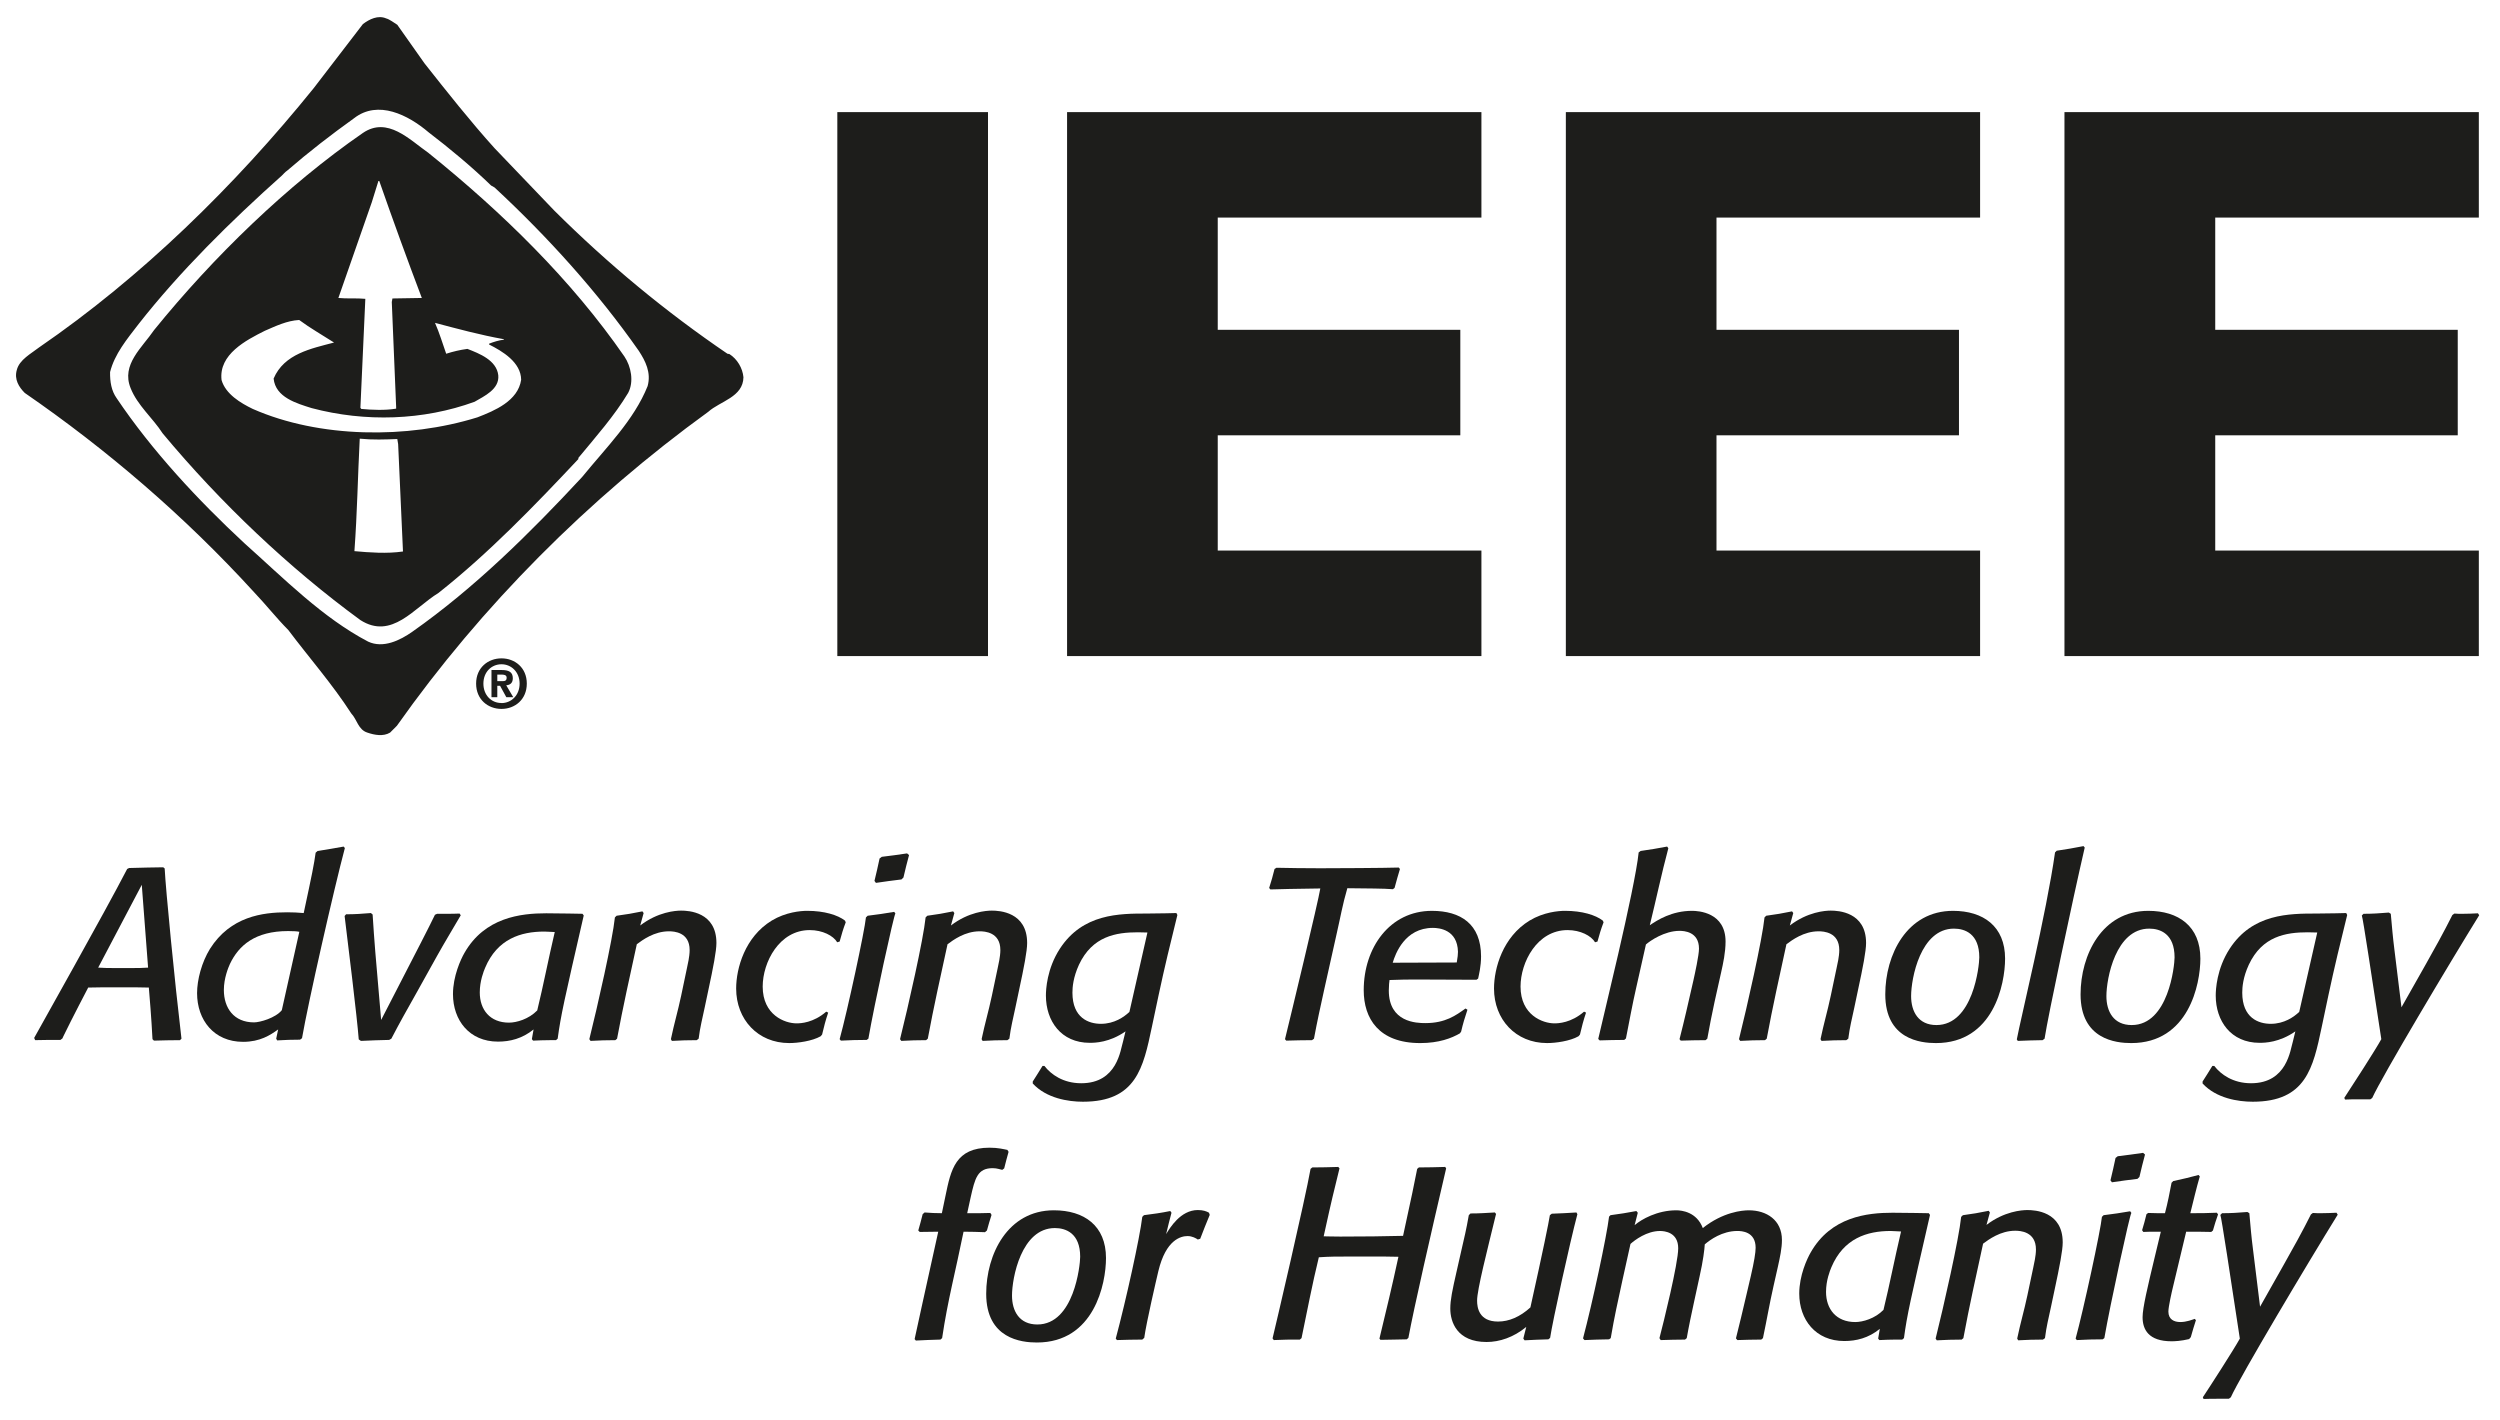 <?xml version="1.0" encoding="iso-8859-1"?>
<!-- Generator: Adobe Illustrator 26.0.1, SVG Export Plug-In . SVG Version: 6.00 Build 0)  -->
<svg version="1.1" id="Layer_1" xmlns="http://www.w3.org/2000/svg" xmlns:xlink="http://www.w3.org/1999/xlink" x="0px" y="0px"
	 viewBox="0 0 348.671 198" style="enable-background:new 0 0 348.671 198;" xml:space="preserve">
<g>
	<g>
		<path style="fill:#1D1D1B;" d="M25.105,145.07c-1.359,0-2.309,0.033-3.634,0.066l-0.204-0.205
			c-0.102-1.561-0.137-2.68-0.273-4.247l-0.237-2.95c-0.848-0.034-2.512-0.034-3.363-0.034H15.56c-0.916,0-1.798,0-3.259,0.034
			l-1.323,2.545c-0.816,1.561-1.359,2.684-2.139,4.248l-0.137,0.303l-0.272,0.205c-1.288,0-2.206,0-3.53,0.034l-0.137-0.308
			c0.612-1.15,9.78-17.386,12.972-23.567l0.273-0.133c1.765-0.037,3.463-0.1,4.753-0.1l0.205,0.163
			c0.136,2.856,1.392,15.725,2.342,23.739L25.105,145.07z M19.773,123.404l-6.08,11.548c0.85,0.061,1.562,0.061,2.308,0.061h2.311
			c0.883,0,1.494,0,2.342-0.061L19.773,123.404z"/>
	</g>
	<g>
		<path style="fill:#1D1D1B;" d="M41.849,145.001c-1.188,0-2.001,0.034-3.192,0.102l-0.135-0.239l0.271-1.288
			c-1.085,0.778-2.512,1.728-4.889,1.728c-4.075,0-6.418-3.053-6.418-6.789c0-1.87,0.645-4.312,1.799-6.18
			c2.853-4.514,7.335-5.098,10.765-5.098c0.85,0,1.46,0.034,2.308,0.105c1.189-5.534,1.427-6.72,1.666-8.42l0.27-0.237
			c1.36-0.203,2.276-0.375,3.634-0.614l0.17,0.205c-1.528,5.741-5.128,21.6-5.976,26.52L41.849,145.001z M41.747,129.957
			c-0.272-0.069-0.848-0.103-1.562-0.103c-4.618,0-6.892,2.008-8.115,4.583c-0.237,0.516-0.849,2.008-0.849,3.634
			c0,2.512,1.392,4.519,4.211,4.519c0.816,0,2.988-0.611,3.871-1.698L41.747,129.957z"/>
		<path style="fill:#1D1D1B;" d="M54.277,145.035c-1.46,0.034-2.478,0.067-3.939,0.138l-0.305-0.209
			c-0.237-3.156-1.528-13.58-1.97-17.211l0.205-0.239c1.291,0,2.205-0.069,3.462-0.172l0.239,0.203
			c0.136,1.936,0.204,3.297,0.374,5.231l0.814,9.475c5.737-11.139,6.486-12.564,7.505-14.67l0.305-0.136h1.291
			c0.679,0,1.154,0,1.834-0.033l0.169,0.237c-1.019,1.761-2.306,3.869-3.362,5.773l-2.852,5.124
			c-1.222,2.175-2.309,4.08-3.465,6.317L54.277,145.035z"/>
		<path style="fill:#1D1D1B;" d="M77.541,145.07h-0.883c-0.851,0-1.461,0.033-2.31,0.066l-0.17-0.205l0.237-1.355
			c-1.595,1.288-3.292,1.697-4.958,1.697c-4.006,0-6.281-2.991-6.281-6.624c0-2.511,1.085-4.855,1.597-5.741
			c2.82-4.956,7.844-5.533,11.409-5.533c1.596,0,5.059,0.069,5.059,0.069l0.171,0.237c-2.752,11.984-3.192,13.919-3.634,17.181
			L77.541,145.07z M70.986,142.626c1.052,0,2.749-0.481,3.941-1.702c0.848-3.463,1.527-7.028,2.443-10.934
			c-0.407,0-0.916-0.066-1.459-0.066c-3.259,0-6.553,1.016-8.252,5.056c-0.203,0.477-0.746,1.838-0.746,3.431
			C66.912,140.826,68.339,142.626,70.986,142.626z"/>
		<path style="fill:#1D1D1B;" d="M97.169,145.07c-1.291,0-2.173,0.033-3.464,0.103l-0.136-0.242
			c0.476-2.273,0.952-3.802,1.427-6.041l0.813-3.877c0.103-0.506,0.374-1.591,0.374-2.511c0-2.512-2.207-2.614-2.886-2.614
			c-2.073,0-3.701,1.224-4.482,1.802c-0.952,4.38-1.937,8.763-2.753,13.173l-0.236,0.206c-1.292,0-2.173,0.033-3.465,0.103
			l-0.168-0.242c1.119-4.478,3.259-13.922,3.565-16.978l0.238-0.236c1.323-0.172,2.274-0.341,3.6-0.611l0.17,0.236l-0.476,1.734
			c2.477-1.9,4.924-2.073,5.705-2.073c1.017,0,4.923,0.173,4.923,4.516c0,1.12-0.441,3.397-1.121,6.553l-0.509,2.412
			c-0.339,1.633-0.646,2.747-0.849,4.38L97.169,145.07z"/>
		<path style="fill:#1D1D1B;" d="M114.454,144.527c-1.189,0.678-3.194,0.948-4.381,0.948c-4.38,0-7.402-3.295-7.402-7.606
			c0-2.822,1.224-7.198,4.959-9.475c1.97-1.188,4.041-1.361,4.958-1.361c2.378,0,4.245,0.58,5.262,1.361l0.102,0.239
			c-0.373,0.983-0.577,1.694-0.848,2.683l-0.34,0.1c-0.542-0.916-2.037-1.698-3.837-1.698c-4.246,0-6.555,4.484-6.555,7.878
			c0,3.972,3.09,5.131,4.722,5.131c0.576,0,2.342-0.07,4.141-1.633l0.271,0.134c-0.373,1.124-0.577,1.902-0.848,3.059
			L114.454,144.527z"/>
		<path style="fill:#1D1D1B;" d="M120.874,145.035c-1.324,0-2.275,0.034-3.599,0.1l-0.171-0.205
			c1.086-3.936,3.498-15.142,3.666-16.978l0.24-0.236c1.392-0.172,2.343-0.305,3.702-0.541l0.169,0.236
			c-0.169-0.036-2.988,12.901-3.769,17.452L120.874,145.035z M125.728,122.654c-1.324,0.172-2.24,0.273-3.565,0.48l-0.202-0.275
			c0.27-1.155,0.475-1.967,0.711-3.124l0.307-0.236c1.323-0.17,2.241-0.272,3.53-0.478l0.273,0.238
			c-0.305,1.123-0.509,1.973-0.78,3.125L125.728,122.654z"/>
		<path style="fill:#1D1D1B;" d="M140.503,145.07c-1.291,0-2.173,0.033-3.462,0.103l-0.137-0.242
			c0.476-2.273,0.952-3.802,1.427-6.041l0.816-3.877c0.1-0.506,0.372-1.591,0.372-2.511c0-2.512-2.208-2.614-2.885-2.614
			c-2.072,0-3.702,1.224-4.483,1.802c-0.951,4.38-1.936,8.763-2.752,13.173l-0.237,0.206c-1.291,0-2.173,0.033-3.466,0.103
			l-0.168-0.242c1.12-4.478,3.259-13.922,3.565-16.978l0.238-0.236c1.324-0.172,2.276-0.341,3.601-0.611l0.169,0.236l-0.476,1.734
			c2.48-1.9,4.923-2.073,5.705-2.073c1.017,0,4.924,0.173,4.924,4.516c0,1.12-0.442,3.397-1.123,6.553l-0.508,2.412
			c-0.338,1.633-0.644,2.747-0.848,4.38L140.503,145.07z"/>
		<path style="fill:#1D1D1B;" d="M164.207,127.613c-0.95,3.838-1.801,7.339-2.616,11.17l-0.949,4.484
			c-1.19,5.638-2.173,10.389-9.611,10.389c-2.036,0-5.092-0.473-6.995-2.544v-0.275c0.51-0.78,0.849-1.355,1.359-2.17h0.27
			c0.919,1.189,2.616,2.412,5.128,2.412c5.062,0,5.468-4.688,5.842-5.845l0.338-1.388c-2.24,1.558-4.244,1.595-4.99,1.595
			c-4.009,0-6.112-3.056-6.112-6.589c0-0.847,0.134-3.734,1.935-6.519c3.193-4.923,8.287-4.923,12.191-4.923
			c1.698,0,4.073-0.07,4.073-0.07L164.207,127.613z M160.03,130.056c0,0-1.018-0.03-1.326-0.03c-3.056,0-6.35,0.542-8.218,4.512
			c-0.814,1.77-0.916,3.161-0.916,3.908c0,3.533,2.275,4.345,3.972,4.345c1.869,0,3.227-0.952,3.976-1.663L160.03,130.056z"/>
		<path style="fill:#1D1D1B;" d="M182.986,145.07c-1.325,0-2.241,0.033-3.6,0.066l-0.169-0.205
			c0.816-3.33,4.619-19.116,4.925-21.019c-3.737,0.034-5.366,0.103-6.962,0.136l-0.172-0.206c0.306-0.983,0.512-1.658,0.75-2.647
			l0.272-0.17c1.559,0.037,4.041,0.07,6.078,0.07c1.969,0,8.928-0.033,10.969-0.1l0.172,0.2c-0.275,0.884-0.481,1.664-0.753,2.647
			l-0.234,0.173c-1.362-0.103-3.362-0.103-6.35-0.137c-0.678,2.312-0.95,4.006-1.497,6.386l-1.728,7.744
			c-0.509,2.306-0.988,4.481-1.428,6.856L182.986,145.07z"/>
	</g>
	<g>
		<path style="fill:#1D1D1B;" d="M203.611,144.118c-1.156,0.676-2.922,1.358-5.534,1.358c-5.809,0-7.881-3.461-7.881-7.372
			c0-5.941,3.634-11.07,9.509-11.07c4.006,0,6.856,1.834,6.856,6.356c0,1.388-0.3,2.576-0.409,3.091l-0.231,0.164
			c-1.769,0-4.997-0.033-7.947-0.033c-1.531,0-2.65,0-4.178,0.069c-0.034,0.203-0.1,0.812-0.1,1.461
			c0,4.448,3.869,4.548,5.094,4.548c2.819,0,4.275-1.089,5.603-2.037l0.269,0.173c-0.372,1.119-0.612,1.901-0.881,3.053
			L203.611,144.118z M203.171,134.237c0.131-0.784,0.169-1.122,0.169-1.492c-0.069-3.091-2.616-3.334-3.497-3.334
			c-3.909,0-5.231,3.603-5.603,4.859C194.24,134.27,200.996,134.237,203.171,134.237z"/>
		<path style="fill:#1D1D1B;" d="M220.149,144.527c-1.188,0.678-3.191,0.948-4.378,0.948c-4.381,0-7.403-3.295-7.403-7.606
			c0-2.822,1.222-7.198,4.956-9.475c1.972-1.188,4.037-1.361,4.959-1.361c2.375,0,4.241,0.58,5.259,1.361l0.106,0.239
			c-0.375,0.983-0.578,1.694-0.85,2.683l-0.338,0.1c-0.547-0.916-2.041-1.698-3.837-1.698c-4.247,0-6.556,4.484-6.556,7.878
			c0,3.972,3.091,5.131,4.722,5.131c0.572,0,2.338-0.07,4.138-1.633l0.275,0.134c-0.372,1.124-0.578,1.902-0.847,3.059
			L220.149,144.527z"/>
		<path style="fill:#1D1D1B;" d="M237.874,145.07c-1.287,0-2.203,0.033-3.462,0.066l-0.172-0.205
			c0.306-1.224,0.678-2.68,0.953-3.903l0.981-4.28c0.203-0.916,0.781-3.531,0.781-4.447c0-2.376-2.103-2.476-2.716-2.476
			c-2.103,0-4.109,1.392-4.684,1.897l-1.359,6.048c-0.544,2.375-0.95,4.652-1.428,7.061l-0.237,0.205
			c-1.253,0-2.169,0.034-3.428,0.067l-0.2-0.202c0.472-2.173,5.125-20.92,5.638-26.016l0.269-0.202
			c1.356-0.203,2.341-0.341,3.703-0.614l0.166,0.239c-0.953,3.567-1.697,7.131-2.584,10.731c1.056-0.714,3.062-2.006,5.881-2.006
			c0.878,0,4.684,0.203,4.684,4.283c0,1.494-0.338,3.055-0.612,4.28l-0.916,4.106c-0.372,1.697-0.712,3.464-1.019,5.161
			L237.874,145.07z"/>
		<path style="fill:#1D1D1B;" d="M257.505,145.07c-1.288,0-2.175,0.033-3.463,0.103l-0.137-0.242
			c0.475-2.273,0.95-3.802,1.425-6.041l0.816-3.877c0.103-0.506,0.375-1.591,0.375-2.511c0-2.512-2.209-2.614-2.887-2.614
			c-2.069,0-3.7,1.224-4.484,1.802c-0.95,4.38-1.934,8.763-2.747,13.173l-0.241,0.206c-1.288,0-2.169,0.033-3.459,0.103
			l-0.169-0.242c1.119-4.478,3.253-13.922,3.559-16.978l0.237-0.236c1.325-0.172,2.278-0.341,3.603-0.611l0.169,0.236l-0.475,1.734
			c2.481-1.9,4.922-2.073,5.703-2.073c1.016,0,4.928,0.173,4.928,4.516c0,1.12-0.441,3.397-1.125,6.553l-0.506,2.412
			c-0.341,1.633-0.647,2.747-0.85,4.38L257.505,145.07z"/>
		<path style="fill:#1D1D1B;" d="M272.38,127.034c4.209,0,7.266,2.144,7.266,6.661c0,3.564-1.631,11.781-9.647,11.781
			c-2.138,0-7.063-0.512-7.063-6.791C262.936,133.182,265.93,127.034,272.38,127.034z M270.068,142.963
			c5.131,0,5.981-8.288,5.981-9.441c0-3.294-2.006-4.008-3.534-4.008c-4.684,0-5.975,6.966-5.975,9.408
			C266.54,141.095,267.558,142.963,270.068,142.963z"/>
		<path style="fill:#1D1D1B;" d="M284.877,145.07c-1.256,0.033-2.172,0.033-3.459,0.103l-0.137-0.209
			c0.506-2.748,4.14-17.622,5.331-26.078l0.237-0.239c1.391-0.2,2.347-0.372,3.738-0.642l0.166,0.205
			c-1.697,7.336-5.128,23.531-5.6,26.655L284.877,145.07z"/>
		<path style="fill:#1D1D1B;" d="M299.614,127.034c4.213,0,7.269,2.144,7.269,6.661c0,3.564-1.631,11.781-9.647,11.781
			c-2.141,0-7.063-0.512-7.063-6.791C290.174,133.182,293.164,127.034,299.614,127.034z M297.305,142.963
			c5.131,0,5.978-8.288,5.978-9.441c0-3.294-2.006-4.008-3.534-4.008c-4.684,0-5.972,6.966-5.972,9.408
			C293.777,141.095,294.793,142.963,297.305,142.963z"/>
		<path style="fill:#1D1D1B;" d="M327.358,127.613c-0.95,3.838-1.797,7.339-2.612,11.17l-0.947,4.484
			c-1.191,5.639-2.175,10.389-9.612,10.389c-2.038,0-5.091-0.473-6.997-2.544v-0.275c0.512-0.78,0.85-1.355,1.359-2.17h0.272
			c0.919,1.189,2.613,2.412,5.125,2.412c5.059,0,5.472-4.688,5.844-5.845l0.338-1.388c-2.238,1.558-4.247,1.595-4.988,1.595
			c-4.009,0-6.116-3.056-6.116-6.589c0-0.847,0.137-3.734,1.934-6.519c3.194-4.923,8.288-4.923,12.191-4.923
			c1.697,0,4.075-0.07,4.075-0.07L327.358,127.613z M323.183,130.056c0,0-1.019-0.03-1.322-0.03c-3.056,0-6.353,0.542-8.219,4.512
			c-0.819,1.77-0.919,3.161-0.919,3.908c0,3.533,2.275,4.345,3.978,4.345c1.863,0,3.222-0.952,3.969-1.663L323.183,130.056z"/>
		<path style="fill:#1D1D1B;" d="M345.768,127.649c-4.078,6.588-13.616,22.581-14.909,25.467l-0.269,0.202h-1.531
			c-0.678,0-1.322,0-2.003,0.036l-0.1-0.237c0.984-1.494,4.347-6.691,5.163-8.186c-1.297-8.45-2.547-16.839-2.719-17.248
			l0.237-0.237c1.294,0,2.206-0.069,3.531-0.173l0.272,0.173c0.172,1.87,0.275,3.189,0.509,5.027l0.981,8.012l3.303-5.839
			c1.284-2.273,2.575-4.589,3.797-7.031l0.272-0.201c0.372,0.033,0.747,0.033,1.122,0.033c0.812,0,1.394-0.033,2.175-0.069
			L345.768,127.649z"/>
	</g>
	<g>
		<path style="fill:#1D1D1B;" d="M131.16,186.829c-1.292,0.036-2.173,0.069-3.429,0.137l-0.17-0.206
			c1.188-5.534,0.509-2.275,3.294-14.976c-0.645,0-1.631,0.034-2.583,0.034l-0.202-0.203c0.237-0.848,0.409-1.425,0.612-2.275
			l0.271-0.239c0.882,0.069,1.527,0.103,2.408,0.103l0.51-2.445c0.749-3.634,1.393-6.691,6.145-6.691
			c1.191,0,1.973,0.208,2.481,0.306l0.169,0.272c-0.237,0.852-0.407,1.462-0.612,2.306l-0.27,0.208
			c-0.238-0.036-0.713-0.237-1.324-0.237c-2.14,0-2.479,1.392-3.091,4.108l-0.474,2.173h0.577c0.987,0,1.664,0,2.649-0.034
			l0.17,0.273c-0.239,0.677-0.408,1.359-0.644,2.172l-0.272,0.238c-1.088-0.034-1.868-0.069-2.989-0.069
			c-1.086,5.402-2.208,9.545-2.989,14.842L131.16,186.829z"/>
		<path style="fill:#1D1D1B;" d="M146.982,168.798c4.211,0,7.269,2.137,7.269,6.655c0,3.566-1.63,11.784-9.644,11.784
			c-2.138,0-7.064-0.511-7.064-6.791C137.542,174.94,140.532,168.798,146.982,168.798z M144.675,184.723
			c5.126,0,5.976-8.288,5.976-9.442c0-3.289-2.002-4.006-3.53-4.006c-4.687,0-5.978,6.963-5.978,9.408
			C141.142,182.857,142.162,184.723,144.675,184.723z"/>
		<path style="fill:#1D1D1B;" d="M159.314,186.829c-1.327,0-2.244,0.036-3.533,0.069l-0.169-0.208
			c1.427-5.33,3.36-14.088,3.701-16.977l0.235-0.236c1.362-0.172,2.345-0.308,3.671-0.577l0.169,0.238
			c-0.272,0.981-0.476,1.866-0.749,2.984c0.51-0.848,2.005-3.359,4.417-3.359c0.746,0,1.22,0.172,1.563,0.375l0.1,0.305
			c-0.509,1.22-0.848,2.072-1.325,3.325l-0.337,0.106c-0.239-0.17-0.78-0.481-1.427-0.481c-0.916,0-3.023,0.481-4.076,4.892
			c-0.306,1.292-1.663,7.131-1.969,9.306L159.314,186.829z"/>
		<path style="fill:#1D1D1B;" d="M196.196,186.795c-0.988,0-2.312,0.07-3.669,0.07l-0.138-0.175
			c1.016-4.209,1.731-7.159,2.647-11.409c-1.288-0.033-2.203-0.033-3.463-0.033h-3.566c-1.491,0-2.547,0-4.072,0.103
			c-0.916,3.736-1.634,7.539-2.412,11.275l-0.237,0.203c-1.359,0-2.313,0-3.634,0.069l-0.172-0.238
			c0.378-1.531,4.553-19.392,5.3-23.636l0.24-0.203c1.356,0,2.306-0.034,3.628-0.069l0.169,0.2
			c-0.981,4.078-0.881,3.434-2.206,9.476c0.137,0,1.394,0.036,2.309,0.036c3.025,0,6.453-0.036,8.763-0.102
			c1.191-5.434,1.597-7.434,1.969-9.339l0.234-0.203c1.362,0,2.312-0.034,3.672-0.069l0.134,0.2
			c-2.138,9.17-4.484,19.428-5.266,23.639L196.196,186.795z"/>
		<path style="fill:#1D1D1B;" d="M215.952,186.795c-1.216,0.034-2.103,0.07-3.322,0.136l-0.175-0.241l0.409-1.627
			c-1.766,1.456-3.734,2.103-5.534,2.103c-4.144,0-5.059-2.816-5.059-4.652c0-1.22,0.269-2.509,0.881-5.195l0.716-3.158
			c0.338-1.495,0.613-2.547,0.984-4.683l0.237-0.239c1.256,0,2.138-0.07,3.394-0.139l0.169,0.205
			c-1.25,5.161-2.644,10.558-2.644,12.091c0,0.984,0.269,2.919,2.919,2.919c1.528,0,3.056-0.645,4.516-1.972
			c1.766-7.944,2.547-11.784,2.716-12.864l0.269-0.206c1.259-0.033,2.144-0.103,3.434-0.172l0.134,0.239
			c-1.053,3.973-3.462,14.944-3.803,17.252L215.952,186.795z"/>
		<path style="fill:#1D1D1B;" d="M245.64,186.829c-1.222,0-2.106,0.036-3.331,0.069l-0.2-0.238c0.506-1.972,0.981-4.04,1.456-6.048
			l0.612-2.614c0.475-2.038,0.678-3.327,0.678-3.972c0-2.273-1.969-2.344-2.547-2.344c-2.103,0-3.803,1.224-4.547,1.869
			c-0.034,0.676-0.237,2.341-0.716,4.447l-0.775,3.569c-0.375,1.73-0.719,3.324-1.022,5.06l-0.241,0.203
			c-1.253,0-2.141,0.036-3.394,0.069l-0.172-0.272c0.544-2.075,2.616-10.428,2.616-12.53c0-2.244-1.903-2.414-2.547-2.414
			c-1.831,0-3.5,1.258-4.109,1.803l-1.122,5.059c-0.644,2.984-1.119,5.058-1.631,8.081l-0.234,0.169
			c-1.291,0.034-2.175,0.034-3.428,0.103l-0.203-0.238c1.319-4.991,3.291-14.161,3.631-16.98l0.2-0.201
			c1.363-0.173,2.313-0.341,3.606-0.578l0.2,0.238l-0.44,1.73c0.95-0.816,3.159-2.07,5.809-2.07c0.778,0,2.85,0.236,3.697,2.476
			c2.822-2.241,5.503-2.476,6.419-2.476c2.481,0,4.619,1.358,4.619,4.142c0,1.156-0.272,2.411-0.575,3.772l-0.581,2.575
			c-0.609,2.684-0.916,4.617-1.491,7.339L245.64,186.829z"/>
		<path style="fill:#1D1D1B;" d="M265.302,186.829h-0.881c-0.847,0-1.459,0.036-2.306,0.069l-0.172-0.208l0.234-1.356
			c-1.594,1.292-3.291,1.697-4.959,1.697c-4.006,0-6.281-2.986-6.281-6.622c0-2.511,1.088-4.855,1.6-5.737
			c2.819-4.958,7.844-5.533,11.409-5.533c1.594,0,5.059,0.066,5.059,0.066l0.169,0.239c-2.75,11.986-3.194,13.92-3.634,17.183
			L265.302,186.829z M258.749,184.384c1.053,0,2.753-0.48,3.938-1.7c0.85-3.466,1.528-7.027,2.45-10.931
			c-0.412,0-0.922-0.07-1.463-0.07c-3.262,0-6.556,1.022-8.253,5.059c-0.203,0.48-0.747,1.836-0.747,3.431
			C254.674,182.584,256.102,184.384,258.749,184.384z"/>
		<path style="fill:#1D1D1B;" d="M284.93,186.829c-1.284,0-2.172,0.036-3.459,0.102l-0.137-0.241c0.472-2.273,0.95-3.8,1.425-6.042
			l0.819-3.873c0.097-0.505,0.372-1.592,0.372-2.512c0-2.509-2.206-2.614-2.888-2.614c-2.072,0-3.7,1.227-4.484,1.802
			c-0.95,4.378-1.934,8.761-2.75,13.177l-0.238,0.203c-1.288,0-2.172,0.036-3.466,0.102l-0.166-0.241
			c1.119-4.48,3.256-13.922,3.562-16.977l0.238-0.234c1.325-0.173,2.275-0.341,3.603-0.613l0.166,0.234l-0.475,1.733
			c2.484-1.898,4.925-2.07,5.706-2.07c1.019,0,4.925,0.172,4.925,4.514c0,1.122-0.444,3.398-1.122,6.558l-0.509,2.408
			c-0.344,1.633-0.644,2.752-0.844,4.383L284.93,186.829z"/>
		<path style="fill:#1D1D1B;" d="M293.255,186.795c-1.325,0-2.278,0.034-3.6,0.103l-0.172-0.208
			c1.084-3.936,3.5-15.144,3.669-16.977l0.237-0.234c1.397-0.173,2.347-0.309,3.7-0.544l0.172,0.234
			c-0.172-0.031-2.987,12.902-3.772,17.456L293.255,186.795z M298.108,164.413c-1.325,0.172-2.241,0.272-3.562,0.48l-0.203-0.273
			c0.272-1.156,0.475-1.969,0.709-3.122l0.306-0.239c1.328-0.17,2.241-0.273,3.534-0.473l0.269,0.236
			c-0.303,1.12-0.509,1.967-0.778,3.122L298.108,164.413z"/>
		<path style="fill:#1D1D1B;" d="M305.311,186.76c-1.125,0.27-2.006,0.306-2.447,0.306c-3.228,0-4.041-1.661-4.041-3.362
			c0-1.292,0.712-4.28,1.697-8.391l0.847-3.53h-0.675c-0.647,0-1.125,0-1.769,0.034l-0.169-0.239
			c0.238-0.777,0.406-1.389,0.612-2.239l0.234-0.17c0.888,0.034,1.463,0.034,2.344,0.034c0.409-1.564,0.616-2.686,0.919-4.247
			l0.241-0.236c1.322-0.275,2.237-0.508,3.528-0.848l0.169,0.201c-0.272,0.919-0.441,1.599-0.675,2.516l-0.647,2.614
			c1.391,0,2.34,0,3.7-0.066l0.169,0.233c-0.303,0.819-0.475,1.431-0.712,2.244l-0.237,0.203c-1.291-0.034-2.206-0.034-3.497-0.034
			l-1.834,7.675c-0.169,0.68-0.647,2.784-0.647,3.464c0,1.088,0.784,1.461,1.666,1.461c0.881,0,1.697-0.339,2.003-0.442l0.172,0.172
			c-0.272,0.881-0.478,1.492-0.715,2.375L305.311,186.76z"/>
	</g>
	<g>
		<path style="fill:#1D1D1B;" d="M326.036,169.409c-4.075,6.589-13.616,22.58-14.906,25.466l-0.272,0.208h-1.528
			c-0.675,0-1.322,0-2.003,0.03l-0.1-0.238c0.987-1.492,4.347-6.688,5.159-8.184c-1.288-8.453-2.547-16.837-2.716-17.247
			l0.237-0.239c1.294,0,2.209-0.066,3.531-0.17l0.275,0.17c0.166,1.87,0.269,3.189,0.506,5.023l0.988,8.016l3.297-5.841
			c1.284-2.273,2.575-4.584,3.797-7.031l0.272-0.202c0.375,0.034,0.747,0.034,1.122,0.034c0.816,0,1.394-0.034,2.172-0.066
			L326.036,169.409z"/>
	</g>
	<polygon style="fill:#1D1D1B;" points="116.78,91.502 116.78,15.636 137.795,15.636 137.795,91.502 116.78,91.502 	"/>
	<polygon style="fill:#1D1D1B;" points="148.823,91.502 148.823,15.636 206.611,15.636 206.611,30.345 169.836,30.345 
		169.836,45.999 203.668,45.999 203.668,60.712 169.836,60.712 169.836,76.785 206.611,76.785 206.611,91.502 148.823,91.502 	"/>
	<polygon style="fill:#1D1D1B;" points="218.386,91.502 218.386,15.636 276.161,15.636 276.161,30.345 239.396,30.345 
		239.396,45.999 273.214,45.999 273.214,60.712 239.396,60.712 239.396,76.785 276.161,76.785 276.161,91.502 218.386,91.502 	"/>
	<polygon style="fill:#1D1D1B;" points="287.927,91.502 287.927,15.636 345.718,15.636 345.718,30.345 308.955,30.345 
		308.955,45.999 342.777,45.999 342.777,60.712 308.955,60.712 308.955,76.785 345.718,76.785 345.718,91.502 287.927,91.502 	"/>
	<rect x="2.232" y="2.389" style="fill:none;" width="343.485" height="100.134"/>
	<path style="fill:#1D1D1B;" d="M49.382,16.489c3.35-2.607,7.565-0.442,10.384,1.956c2.952,2.257,6.027,4.813,8.725,7.427
		l0.491,0.281c7.473,6.934,14.413,14.639,20.116,22.787c0.924,1.417,1.741,3.024,1.225,4.906c-1.902,4.753-5.765,8.544-9.143,12.691
		c-7.309,7.869-15.017,15.48-23.648,21.552c-1.746,1.234-4.101,2.374-6.192,1.395c-6.352-3.326-11.709-8.773-17.27-13.737
		c-6.448-5.98-12.921-12.941-17.809-20.223c-0.726-1.024-0.93-2.284-0.909-3.631c0.629-2.515,2.35-4.584,3.98-6.702
		c5.776-7.359,12.849-14.341,19.993-20.717c0.165-0.164,0.47-0.511,0.728-0.677C43.12,21.145,46.168,18.796,49.382,16.489
		L49.382,16.489z M59.202,8.831L55.41,3.456c-0.466-0.284-1.046-0.752-1.559-0.891c-1.12-0.484-2.326,0.101-3.238,0.794l-6.864,8.94
		C32.739,25.936,19.704,38.67,5.483,48.431c-1.124,0.878-2.796,1.735-3.143,3.184c-0.374,1.302,0.305,2.377,1.112,3.185
		c11.388,7.846,22.276,17.156,31.966,27.775c1.721,1.809,3.116,3.605,4.798,5.302c2.834,3.773,6.165,7.572,8.77,11.619
		c0.816,0.856,0.957,2.258,2.235,2.675c1,0.345,2.235,0.581,3.188,0l0.949-0.953C67.14,84.525,82.083,69.536,98.779,57.434
		c1.672-1.494,4.862-2.05,4.908-4.82c-0.119-1.277-0.862-2.536-1.959-3.235l-0.274-0.044c-8.592-5.844-16.596-12.455-24.138-19.953
		l-8.334-8.706C65.604,16.932,62.324,12.787,59.202,8.831L59.202,8.831z M50.613,18.542c3.426-2.334,6.498,0.928,9.152,2.793
		c10.262,8.259,19.946,17.713,27.323,28.39c0.931,1.378,1.351,3.517,0.517,5.076c-1.914,3.193-4.494,6.104-6.941,9.062v0.16
		c-6.101,6.494-12.544,13.172-19.507,18.671c-3.397,2.068-6.516,6.584-10.893,3.787C40.3,79.196,30.764,70.144,22.679,60.433
		c-1.37-2.138-3.511-3.887-4.464-6.307c-1.33-3.279,1.603-5.632,3.282-8.101C29.74,35.859,39.976,25.89,50.613,18.542L50.613,18.542
		z M52.776,25.242l-0.928,2.98l-4.656,13.336c1.166,0.119,2.609,0,3.755,0.119v0.11L50.265,56.87l0.118,0.162
		c1.489,0.144,3.349,0.22,4.866-0.04v-0.238l-0.607-14.632l0.091-0.495l4.097-0.069c-2.044-5.398-4.026-10.851-5.934-16.316H52.776
		L52.776,25.242z M36.93,46.138c-2.611,1.309-6.452,3.287-6.03,6.869c0.56,1.956,2.677,3.218,4.352,4.025
		c9.262,4.08,21.557,4.22,31.335,1.173c2.414-0.933,5.654-2.282,6.098-5.239c-0.027-2.444-2.612-3.982-4.471-4.917v-0.116
		c0.648-0.257,1.393-0.486,2.065-0.558V47.31c-3.276-0.586-6.438-1.442-9.61-2.282c0.611,1.392,1.052,2.86,1.561,4.307
		c0.953-0.305,1.931-0.537,2.959-0.676c1.673,0.651,4.068,1.583,4.305,3.675c0.186,1.955-1.954,2.908-3.306,3.702
		c-7.171,2.61-15.241,2.864-22.721,0.882c-2.067-0.653-5.048-1.489-5.305-4.119c1.467-3.463,5.259-4.184,8.427-5.026
		c-1.628-1.048-3.284-1.977-4.862-3.145C40.024,44.723,38.467,45.468,36.93,46.138L36.93,46.138z M50.172,61.181
		c-0.278,5.356-0.347,10.314-0.742,15.687c2.12,0.191,4.512,0.377,6.773,0.048l-0.674-14.97L55.41,61.23
		C53.687,61.298,52.058,61.368,50.172,61.181L50.172,61.181z"/>
	<g>
		<path style="fill-rule:evenodd;clip-rule:evenodd;fill:#1D1D1B;" d="M69.943,91.82c-1.873,0-3.54,1.297-3.54,3.52
			c0,2.231,1.666,3.532,3.54,3.532c1.862,0,3.53-1.301,3.53-3.532C73.474,93.117,71.805,91.82,69.943,91.82z M69.943,98.058v-0.011
			c-1.398,0.011-2.524-1.077-2.524-2.706c0-1.62,1.127-2.698,2.524-2.698c1.365,0,2.527,1.078,2.527,2.698
			C72.471,96.97,71.308,98.058,69.943,98.058z M71.521,94.59c0-0.87-0.574-1.143-1.557-1.143h-1.418v3.793h0.812v-1.594h0.386
			l0.873,1.594h0.967l-0.98-1.663C71.118,95.534,71.521,95.286,71.521,94.59z M70.081,94.999h-0.723v-0.916h0.572
			c0.309,0,0.73,0.032,0.73,0.424C70.659,94.926,70.445,94.999,70.081,94.999z"/>
	</g>
</g>
</svg>
